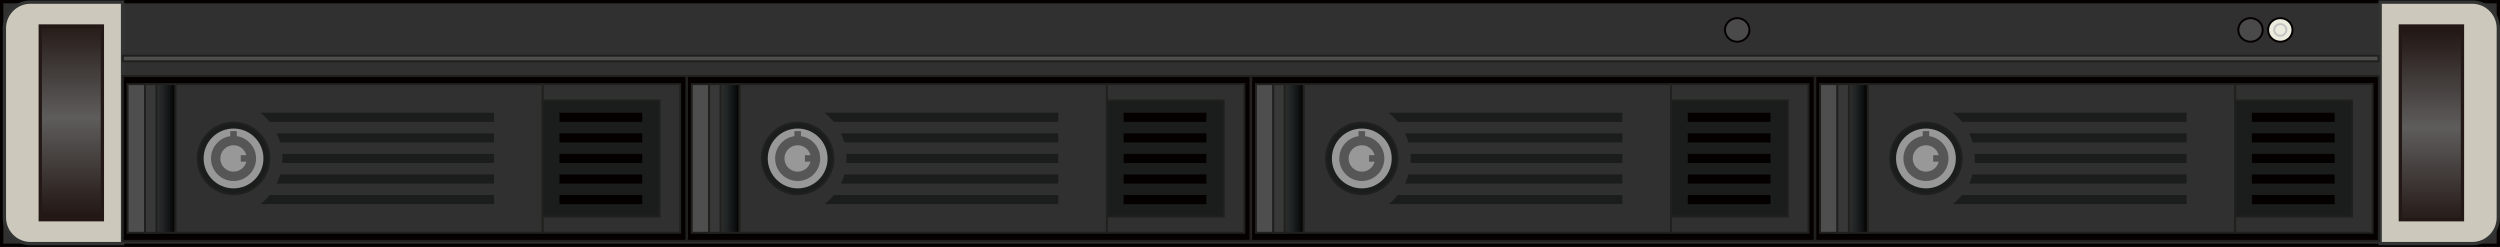 <?xml version="1.0" encoding="utf-8"?>
<!-- Generator: Adobe Illustrator 16.0.0, SVG Export Plug-In . SVG Version: 6.00 Build 0)  -->
<!DOCTYPE svg PUBLIC "-//W3C//DTD SVG 1.1//EN" "http://www.w3.org/Graphics/SVG/1.1/DTD/svg11.dtd">
<svg version="1.1" id="图层_1" xmlns="http://www.w3.org/2000/svg" xmlns:xlink="http://www.w3.org/1999/xlink" x="0px" y="0px"
	 width="1275.59px" height="126px" viewBox="0 0 1275.59 126" enable-background="new 0 0 1275.59 126" xml:space="preserve">
<rect x="0" y="0" width="1275.59" height="126" fill="#808080" stroke="none"/>
<rect x="0.85" y="0.852" fill="#2F302F" width="1273.889" height="124.299"/>
<path fill="#040000" d="M1273.889,124.299H1.699V1.701h1272.189V124.299z M1275.59,0H0v126h1275.59V0z"/>
<path fill="#CCC9BC" d="M15.561,124.299c-7.346,0-13.322-5.977-13.322-13.321v-96.58c0-7.346,5.977-13.323,13.322-13.323h46.977
	v123.225H15.561z"/>
<path fill="#323333" d="M61.687,1.925v121.524H15.561c-6.877,0-12.472-5.596-12.472-12.473v-96.58
	c0-6.877,5.595-12.472,12.472-12.472H61.687 M63.388,0.224H15.561c-7.828,0-14.173,6.345-14.173,14.173v96.58
	c0,7.828,6.345,14.174,14.173,14.174h47.827V0.224z"/>
<linearGradient id="SVGID_1_" gradientUnits="userSpaceOnUse" x1="-2774.542" y1="4126.391" x2="-2773.542" y2="4126.391" gradientTransform="matrix(0 -98.831 -98.831 0 407852.312 -274099.062)">
	<stop  offset="0" style="stop-color:#231815"/>
	<stop  offset="0.5" style="stop-color:#5E5D5C"/>
	<stop  offset="1" style="stop-color:#231815"/>
</linearGradient>
<rect x="20.545" y="13.271" fill="url(#SVGID_1_)" width="31.686" height="98.831"/>
<rect x="20.546" y="13.271" fill="none" width="31.685" height="98.831"/>
<rect x="20.546" y="13.271" fill="none" stroke="#231815" stroke-width="1.701" stroke-miterlimit="10" width="31.684" height="98.831"/>
<path fill="#CCC9BC" d="M1214.439,124.299V1.074h46.978c7.345,0,13.321,5.978,13.321,13.323v96.58
	c0,7.345-5.977,13.321-13.321,13.321H1214.439z"/>
<path fill="#323333" d="M1261.416,1.925c6.877,0,12.473,5.595,12.473,12.472v96.58c0,6.877-5.596,12.473-12.473,12.473h-46.126
	V1.925H1261.416 M1261.416,0.224h-47.827V125.15h47.827c7.828,0,14.173-6.346,14.173-14.174v-96.58
	C1275.589,6.57,1269.244,0.224,1261.416,0.224"/>
<linearGradient id="SVGID_2_" gradientUnits="userSpaceOnUse" x1="-2757.458" y1="4129.609" x2="-2756.458" y2="4129.609" gradientTransform="matrix(0 98.831 98.831 0 -406893.438 272535.969)">
	<stop  offset="0" style="stop-color:#231815"/>
	<stop  offset="0.5" style="stop-color:#5E5D5C"/>
	<stop  offset="1" style="stop-color:#231815"/>
</linearGradient>
<rect x="1224.748" y="13.271" fill="url(#SVGID_2_)" width="31.683" height="98.831"/>
<rect x="1224.748" y="13.271" fill="none" width="31.683" height="98.831"/>
<rect x="1224.748" y="13.271" fill="none" stroke="#231815" stroke-width="1.701" stroke-miterlimit="10" width="31.684" height="98.831"/>
<rect x="62.703" y="38.811" fill="#040000" width="287.505" height="84.072"/>
<rect x="62.703" y="38.811" fill="none" stroke="#20211E" stroke-miterlimit="10" width="287.505" height="84.072"/>
<rect x="89.443" y="42.931" fill="#2F302F" width="187.49" height="75.834"/>
<rect x="89.443" y="42.931" fill="none" stroke="#20211E" stroke-miterlimit="10" width="187.49" height="75.834"/>
<rect x="276.933" y="42.931" fill="#2F302F" width="70.132" height="75.834"/>
<rect x="276.933" y="42.931" fill="none" stroke="#20211E" stroke-miterlimit="10" width="70.132" height="75.834"/>
<rect x="276.934" y="51.264" fill="#1B1C1C" width="59.609" height="59.167"/>
<rect x="276.934" y="51.264" fill="none" stroke="#20211E" stroke-miterlimit="10" width="59.609" height="59.167"/>
<linearGradient id="SVGID_3_" gradientUnits="userSpaceOnUse" x1="-2755.714" y1="4073.403" x2="-2754.714" y2="4073.403" gradientTransform="matrix(15.463 0 0 -15.463 42685.016 63067.039)">
	<stop  offset="0" style="stop-color:#383838"/>
	<stop  offset="0.186" style="stop-color:#353636"/>
	<stop  offset="0.393" style="stop-color:#2E2F2F"/>
	<stop  offset="0.61" style="stop-color:#212424"/>
	<stop  offset="0.832" style="stop-color:#101313"/>
	<stop  offset="1" style="stop-color:#040000"/>
</linearGradient>
<rect x="73.979" y="42.932" fill="url(#SVGID_3_)" width="15.463" height="75.832"/>
<rect x="73.979" y="42.931" fill="none" width="15.463" height="75.833"/>
<rect x="73.979" y="42.931" fill="none" stroke="#20211E" stroke-miterlimit="10" width="15.463" height="75.834"/>
<rect x="65.127" y="42.931" fill="#4E4E4E" width="8.853" height="75.834"/>
<rect x="65.127" y="42.931" fill="none" stroke="#20211E" stroke-miterlimit="10" width="8.853" height="75.834"/>
<rect x="73.98" y="42.931" fill="#383838" width="5.822" height="75.834"/>
<rect x="73.98" y="42.931" fill="none" stroke="#20211E" stroke-miterlimit="10" width="5.822" height="75.834"/>
<path fill="#1B1C1C" d="M137.557,62.188h114.557v-4.667H132.88C134.605,58.9,136.174,60.466,137.557,62.188"/>
<path fill="#1B1C1C" d="M252.113,72.685v-4.667H141.221c0.711,1.491,1.296,3.053,1.754,4.667H252.113z"/>
<path fill="#1B1C1C" d="M144.014,83.18h108.1v-4.666h-108.1c0.061,0.771,0.1,1.548,0.1,2.334
	C144.113,81.633,144.074,82.409,144.014,83.18"/>
<path fill="#1B1C1C" d="M252.113,93.676V89.01H142.975c-0.458,1.615-1.043,3.176-1.754,4.666H252.113z"/>
<path fill="#1B1C1C" d="M132.881,104.172h119.232v-4.667H137.556C136.174,101.229,134.605,102.793,132.881,104.172"/>
<path fill="#1B1C1C" d="M137.392,80.848c0,10.07-8.165,18.236-18.237,18.236c-10.07,0-18.235-8.166-18.235-18.236
	c0-10.072,8.165-18.237,18.235-18.237C129.227,62.61,137.392,70.775,137.392,80.848"/>
<circle fill="none" stroke="#20211E" stroke-miterlimit="10" cx="119.155" cy="80.848" r="18.236"/>
<path fill="#989898" d="M134.421,80.848c0,8.431-6.835,15.265-15.266,15.265s-15.266-6.834-15.266-15.265
	c0-8.432,6.835-15.266,15.266-15.266S134.421,72.416,134.421,80.848"/>
<path fill="#565657" d="M130.656,80.848c0,6.352-5.149,11.5-11.501,11.5c-6.353,0-11.501-5.148-11.501-11.5
	s5.148-11.502,11.501-11.502C125.507,69.346,130.656,74.496,130.656,80.848"/>
<path fill="#989898" d="M125.895,80.848c0,3.722-3.017,6.74-6.74,6.74c-3.722,0-6.738-3.019-6.738-6.74
	c0-3.723,3.017-6.74,6.738-6.74C122.878,74.107,125.895,77.125,125.895,80.848"/>
<rect x="117.492" y="66.901" fill="#565657" width="3.322" height="5.419"/>
<rect x="122.854" y="79.187" fill="#565657" width="5.419" height="3.321"/>
<rect x="285.478" y="57.521" fill="#040000" width="42.21" height="4.667"/>
<rect x="285.478" y="68.018" fill="#040000" width="42.21" height="4.667"/>
<rect x="285.478" y="78.514" fill="#040000" width="42.21" height="4.667"/>
<rect x="285.478" y="89.01" fill="#040000" width="42.21" height="4.667"/>
<rect x="285.478" y="99.504" fill="#040000" width="42.21" height="4.668"/>
<rect x="350.546" y="38.811" fill="#040000" width="287.505" height="84.072"/>
<rect x="350.546" y="38.811" fill="none" stroke="#20211E" stroke-miterlimit="10" width="287.505" height="84.072"/>
<rect x="377.286" y="42.931" fill="#2F302F" width="187.491" height="75.834"/>
<rect x="377.286" y="42.931" fill="none" stroke="#20211E" stroke-miterlimit="10" width="187.491" height="75.834"/>
<rect x="564.776" y="42.931" fill="#2F302F" width="70.132" height="75.834"/>
<rect x="564.776" y="42.931" fill="none" stroke="#20211E" stroke-miterlimit="10" width="70.132" height="75.834"/>
<rect x="564.777" y="51.264" fill="#1B1C1C" width="59.608" height="59.167"/>
<rect x="564.777" y="51.264" fill="none" stroke="#20211E" stroke-miterlimit="10" width="59.608" height="59.167"/>
<linearGradient id="SVGID_4_" gradientUnits="userSpaceOnUse" x1="-2755.714" y1="4073.403" x2="-2754.714" y2="4073.403" gradientTransform="matrix(15.463 0 0 -15.463 42972.859 63067.039)">
	<stop  offset="0" style="stop-color:#383838"/>
	<stop  offset="0.186" style="stop-color:#353636"/>
	<stop  offset="0.393" style="stop-color:#2E2F2F"/>
	<stop  offset="0.61" style="stop-color:#212424"/>
	<stop  offset="0.832" style="stop-color:#101313"/>
	<stop  offset="1" style="stop-color:#040000"/>
</linearGradient>
<rect x="361.824" y="42.932" fill="url(#SVGID_4_)" width="15.463" height="75.832"/>
<rect x="361.824" y="42.931" fill="none" width="15.463" height="75.833"/>
<rect x="361.822" y="42.931" fill="none" stroke="#20211E" stroke-miterlimit="10" width="15.463" height="75.834"/>
<rect x="352.97" y="42.931" fill="#4E4E4E" width="8.853" height="75.834"/>
<rect x="352.97" y="42.931" fill="none" stroke="#20211E" stroke-miterlimit="10" width="8.853" height="75.834"/>
<rect x="361.824" y="42.931" fill="#383838" width="5.821" height="75.834"/>
<rect x="361.824" y="42.931" fill="none" stroke="#20211E" stroke-miterlimit="10" width="5.821" height="75.834"/>
<path fill="#1B1C1C" d="M425.399,62.188h114.558v-4.667H420.725C422.449,58.9,424.018,60.466,425.399,62.188"/>
<path fill="#1B1C1C" d="M539.957,72.685v-4.667H429.063c0.711,1.491,1.296,3.053,1.754,4.667H539.957z"/>
<path fill="#1B1C1C" d="M431.857,83.18h108.1v-4.666h-108.1c0.06,0.771,0.1,1.548,0.1,2.334
	C431.957,81.633,431.917,82.409,431.857,83.18"/>
<path fill="#1B1C1C" d="M539.957,93.676V89.01h-109.14c-0.458,1.615-1.043,3.176-1.754,4.666H539.957z"/>
<path fill="#1B1C1C" d="M420.724,104.172h119.233v-4.667H425.398C424.018,101.229,422.449,102.793,420.724,104.172"/>
<path fill="#1B1C1C" d="M425.234,80.848c0,10.07-8.164,18.236-18.235,18.236c-10.072,0-18.237-8.166-18.237-18.236
	c0-10.072,8.165-18.237,18.237-18.237C417.07,62.61,425.234,70.775,425.234,80.848"/>
<circle fill="none" stroke="#20211E" stroke-miterlimit="10" cx="406.998" cy="80.848" r="18.236"/>
<path fill="#989898" d="M422.264,80.848c0,8.431-6.835,15.265-15.265,15.265c-8.431,0-15.267-6.834-15.267-15.265
	c0-8.432,6.836-15.266,15.267-15.266C415.429,65.582,422.264,72.416,422.264,80.848"/>
<path fill="#565657" d="M418.499,80.848c0,6.352-5.149,11.5-11.501,11.5s-11.501-5.148-11.501-11.5s5.149-11.502,11.501-11.502
	S418.499,74.496,418.499,80.848"/>
<path fill="#989898" d="M413.738,80.848c0,3.722-3.018,6.74-6.74,6.74c-3.722,0-6.738-3.019-6.738-6.74
	c0-3.723,3.017-6.74,6.738-6.74C410.721,74.107,413.738,77.125,413.738,80.848"/>
<rect x="405.336" y="66.901" fill="#565657" width="3.322" height="5.419"/>
<rect x="410.697" y="79.187" fill="#565657" width="5.418" height="3.321"/>
<rect x="573.322" y="57.521" fill="#040000" width="42.209" height="4.667"/>
<rect x="573.322" y="68.018" fill="#040000" width="42.209" height="4.667"/>
<rect x="573.322" y="78.514" fill="#040000" width="42.209" height="4.667"/>
<rect x="573.322" y="89.01" fill="#040000" width="42.209" height="4.667"/>
<rect x="573.322" y="99.504" fill="#040000" width="42.209" height="4.668"/>
<rect x="638.389" y="38.811" fill="#040000" width="287.505" height="84.072"/>
<rect x="638.389" y="38.811" fill="none" stroke="#20211E" stroke-miterlimit="10" width="287.505" height="84.072"/>
<rect x="665.129" y="42.931" fill="#2F302F" width="187.49" height="75.834"/>
<rect x="665.129" y="42.931" fill="none" stroke="#20211E" stroke-miterlimit="10" width="187.49" height="75.834"/>
<rect x="852.619" y="42.931" fill="#2F302F" width="70.133" height="75.834"/>
<rect x="852.619" y="42.931" fill="none" stroke="#20211E" stroke-miterlimit="10" width="70.133" height="75.834"/>
<rect x="852.621" y="51.264" fill="#1B1C1C" width="59.608" height="59.167"/>
<rect x="852.621" y="51.264" fill="none" stroke="#20211E" stroke-miterlimit="10" width="59.608" height="59.167"/>
<linearGradient id="SVGID_5_" gradientUnits="userSpaceOnUse" x1="-2755.714" y1="4073.403" x2="-2754.714" y2="4073.403" gradientTransform="matrix(15.463 0 0 -15.463 43260.695 63067.039)">
	<stop  offset="0" style="stop-color:#383838"/>
	<stop  offset="0.186" style="stop-color:#353636"/>
	<stop  offset="0.393" style="stop-color:#2E2F2F"/>
	<stop  offset="0.61" style="stop-color:#212424"/>
	<stop  offset="0.832" style="stop-color:#101313"/>
	<stop  offset="1" style="stop-color:#040000"/>
</linearGradient>
<rect x="649.666" y="42.932" fill="url(#SVGID_5_)" width="15.463" height="75.832"/>
<rect x="649.667" y="42.931" fill="none" width="15.463" height="75.833"/>
<rect x="649.666" y="42.931" fill="none" stroke="#20211E" stroke-miterlimit="10" width="15.463" height="75.834"/>
<rect x="640.813" y="42.931" fill="#4E4E4E" width="8.854" height="75.834"/>
<rect x="640.813" y="42.931" fill="none" stroke="#20211E" stroke-miterlimit="10" width="8.854" height="75.834"/>
<rect x="649.667" y="42.931" fill="#383838" width="5.821" height="75.834"/>
<rect x="649.667" y="42.931" fill="none" stroke="#20211E" stroke-miterlimit="10" width="5.821" height="75.834"/>
<path fill="#1B1C1C" d="M713.242,62.188h114.557v-4.667H708.566C710.292,58.9,711.86,60.466,713.242,62.188"/>
<path fill="#1B1C1C" d="M827.8,72.685v-4.667H716.906c0.711,1.491,1.297,3.053,1.754,4.667H827.8z"/>
<path fill="#1B1C1C" d="M719.7,83.18h108.099v-4.666H719.7c0.06,0.771,0.099,1.548,0.099,2.334
	C719.799,81.633,719.76,82.409,719.7,83.18"/>
<path fill="#1B1C1C" d="M827.8,93.676V89.01H718.66c-0.457,1.615-1.043,3.176-1.754,4.666H827.8z"/>
<path fill="#1B1C1C" d="M708.567,104.172H827.8v-4.667H713.242C711.86,101.229,710.292,102.793,708.567,104.172"/>
<path fill="#1B1C1C" d="M713.078,80.848c0,10.07-8.165,18.236-18.237,18.236c-10.071,0-18.235-8.166-18.235-18.236
	c0-10.072,8.164-18.237,18.235-18.237C704.913,62.61,713.078,70.775,713.078,80.848"/>
<circle fill="none" stroke="#20211E" stroke-miterlimit="10" cx="694.842" cy="80.848" r="18.236"/>
<path fill="#989898" d="M710.107,80.848c0,8.431-6.835,15.265-15.266,15.265s-15.266-6.834-15.266-15.265
	c0-8.432,6.835-15.266,15.266-15.266S710.107,72.416,710.107,80.848"/>
<path fill="#565657" d="M706.342,80.848c0,6.352-5.148,11.5-11.501,11.5c-6.352,0-11.5-5.148-11.5-11.5s5.148-11.502,11.5-11.502
	C701.193,69.346,706.342,74.496,706.342,80.848"/>
<path fill="#989898" d="M701.581,80.848c0,3.722-3.017,6.74-6.74,6.74c-3.722,0-6.738-3.019-6.738-6.74
	c0-3.723,3.017-6.74,6.738-6.74C698.564,74.107,701.581,77.125,701.581,80.848"/>
<rect x="693.18" y="66.901" fill="#565657" width="3.322" height="5.419"/>
<rect x="698.54" y="79.187" fill="#565657" width="5.419" height="3.321"/>
<rect x="861.165" y="57.521" fill="#040000" width="42.21" height="4.667"/>
<rect x="861.165" y="68.018" fill="#040000" width="42.21" height="4.667"/>
<rect x="861.165" y="78.514" fill="#040000" width="42.21" height="4.667"/>
<rect x="861.165" y="89.01" fill="#040000" width="42.21" height="4.667"/>
<rect x="861.165" y="99.504" fill="#040000" width="42.21" height="4.668"/>
<rect x="926.232" y="38.811" fill="#040000" width="287.504" height="84.072"/>
<rect x="926.232" y="38.811" fill="none" stroke="#20211E" stroke-miterlimit="10" width="287.504" height="84.072"/>
<rect x="952.972" y="42.931" fill="#2F302F" width="187.491" height="75.834"/>
<rect x="952.972" y="42.931" fill="none" stroke="#20211E" stroke-miterlimit="10" width="187.491" height="75.834"/>
<rect x="1140.464" y="42.931" fill="#2F302F" width="70.131" height="75.834"/>
<rect x="1140.464" y="42.931" fill="none" stroke="#20211E" stroke-miterlimit="10" width="70.131" height="75.834"/>
<rect x="1140.464" y="51.264" fill="#1B1C1C" width="59.608" height="59.167"/>
<rect x="1140.464" y="51.264" fill="none" stroke="#20211E" stroke-miterlimit="10" width="59.608" height="59.167"/>
<linearGradient id="SVGID_6_" gradientUnits="userSpaceOnUse" x1="-2755.714" y1="4073.403" x2="-2754.714" y2="4073.403" gradientTransform="matrix(15.463 0 0 -15.463 43548.539 63067.039)">
	<stop  offset="0" style="stop-color:#383838"/>
	<stop  offset="0.186" style="stop-color:#353636"/>
	<stop  offset="0.393" style="stop-color:#2E2F2F"/>
	<stop  offset="0.61" style="stop-color:#212424"/>
	<stop  offset="0.832" style="stop-color:#101313"/>
	<stop  offset="1" style="stop-color:#040000"/>
</linearGradient>
<rect x="937.509" y="42.932" fill="url(#SVGID_6_)" width="15.463" height="75.832"/>
<rect x="937.509" y="42.931" fill="none" width="15.463" height="75.833"/>
<rect x="937.509" y="42.931" fill="none" stroke="#20211E" stroke-miterlimit="10" width="15.463" height="75.834"/>
<rect x="928.656" y="42.931" fill="#4E4E4E" width="8.854" height="75.834"/>
<rect x="928.656" y="42.931" fill="none" stroke="#20211E" stroke-miterlimit="10" width="8.854" height="75.834"/>
<rect x="937.51" y="42.931" fill="#383838" width="5.822" height="75.834"/>
<rect x="937.51" y="42.931" fill="none" stroke="#20211E" stroke-miterlimit="10" width="5.822" height="75.834"/>
<path fill="#1B1C1C" d="M1001.086,62.188h114.557v-4.667H996.41C998.135,58.9,999.703,60.466,1001.086,62.188"/>
<path fill="#1B1C1C" d="M1115.643,72.685v-4.667H1004.75c0.711,1.491,1.296,3.053,1.754,4.667H1115.643z"/>
<path fill="#1B1C1C" d="M1007.543,83.18h108.1v-4.666h-108.1c0.061,0.771,0.1,1.548,0.1,2.334
	C1007.643,81.633,1007.604,82.409,1007.543,83.18"/>
<path fill="#1B1C1C" d="M1115.643,93.676V89.01h-109.139c-0.458,1.615-1.043,3.176-1.754,4.666H1115.643z"/>
<path fill="#1B1C1C" d="M996.41,104.172h119.232v-4.667h-114.558C999.703,101.229,998.135,102.793,996.41,104.172"/>
<path fill="#1B1C1C" d="M1000.921,80.848c0,10.07-8.165,18.236-18.235,18.236c-10.072,0-18.237-8.166-18.237-18.236
	c0-10.072,8.165-18.237,18.237-18.237C992.756,62.61,1000.921,70.775,1000.921,80.848"/>
<circle fill="none" stroke="#20211E" stroke-miterlimit="10" cx="982.685" cy="80.848" r="18.236"/>
<path fill="#989898" d="M997.95,80.848c0,8.431-6.835,15.265-15.266,15.265s-15.266-6.834-15.266-15.265
	c0-8.432,6.835-15.266,15.266-15.266S997.95,72.416,997.95,80.848"/>
<path fill="#565657" d="M994.186,80.848c0,6.352-5.149,11.5-11.501,11.5c-6.353,0-11.501-5.148-11.501-11.5
	s5.148-11.502,11.501-11.502C989.036,69.346,994.186,74.496,994.186,80.848"/>
<path fill="#989898" d="M989.425,80.848c0,3.722-3.019,6.74-6.74,6.74s-6.74-3.019-6.74-6.74c0-3.723,3.019-6.74,6.74-6.74
	S989.425,77.125,989.425,80.848"/>
<rect x="981.022" y="66.901" fill="#565657" width="3.322" height="5.419"/>
<rect x="986.383" y="79.187" fill="#565657" width="5.419" height="3.321"/>
<rect x="1149.008" y="57.521" fill="#040000" width="42.21" height="4.667"/>
<rect x="1149.008" y="68.018" fill="#040000" width="42.21" height="4.667"/>
<rect x="1149.008" y="78.514" fill="#040000" width="42.21" height="4.667"/>
<rect x="1149.008" y="89.01" fill="#040000" width="42.21" height="4.667"/>
<rect x="1149.008" y="99.504" fill="#040000" width="42.21" height="4.668"/>
<rect x="62.704" y="28.427" fill="#4E4E4E" width="1150.886" height="2.835"/>
<rect x="62.704" y="28.427" fill="none" stroke="#20211E" stroke-miterlimit="10" width="1150.886" height="2.835"/>
<path fill="#4B4A4A" d="M880.157,15.271c0-3.324,2.792-6.021,6.235-6.021c3.444,0,6.236,2.697,6.236,6.021
	c0,3.325-2.792,6.021-6.236,6.021C882.949,21.293,880.157,18.597,880.157,15.271"/>
<ellipse fill="none" stroke="#040000" stroke-miterlimit="10" cx="886.393" cy="15.271" rx="6.236" ry="6.021"/>
<path fill="#4B4A4A" d="M1142.06,15.271c0-3.324,2.792-6.021,6.236-6.021s6.235,2.697,6.235,6.021c0,3.325-2.791,6.021-6.235,6.021
	S1142.06,18.597,1142.06,15.271"/>
<ellipse fill="none" stroke="#040000" stroke-miterlimit="10" cx="1148.295" cy="15.271" rx="6.236" ry="6.021"/>
<path fill="#ECECDF" d="M1157.259,15.271c0-3.324,2.792-6.021,6.236-6.021s6.235,2.697,6.235,6.021c0,3.325-2.791,6.021-6.235,6.021
	S1157.259,18.597,1157.259,15.271"/>
<ellipse fill="none" stroke="#040000" stroke-miterlimit="10" cx="1163.495" cy="15.271" rx="6.236" ry="6.021"/>
<path fill="#ECECDF" d="M1160.395,15.271c0-1.652,1.389-2.994,3.1-2.994c1.713,0,3.102,1.342,3.102,2.994
	c0,1.653-1.389,2.993-3.102,2.993C1161.783,18.265,1160.395,16.925,1160.395,15.271"/>
<ellipse fill="none" stroke="#C5C5C5" stroke-miterlimit="10" cx="1163.495" cy="15.271" rx="3.101" ry="2.994"/>
</svg>
